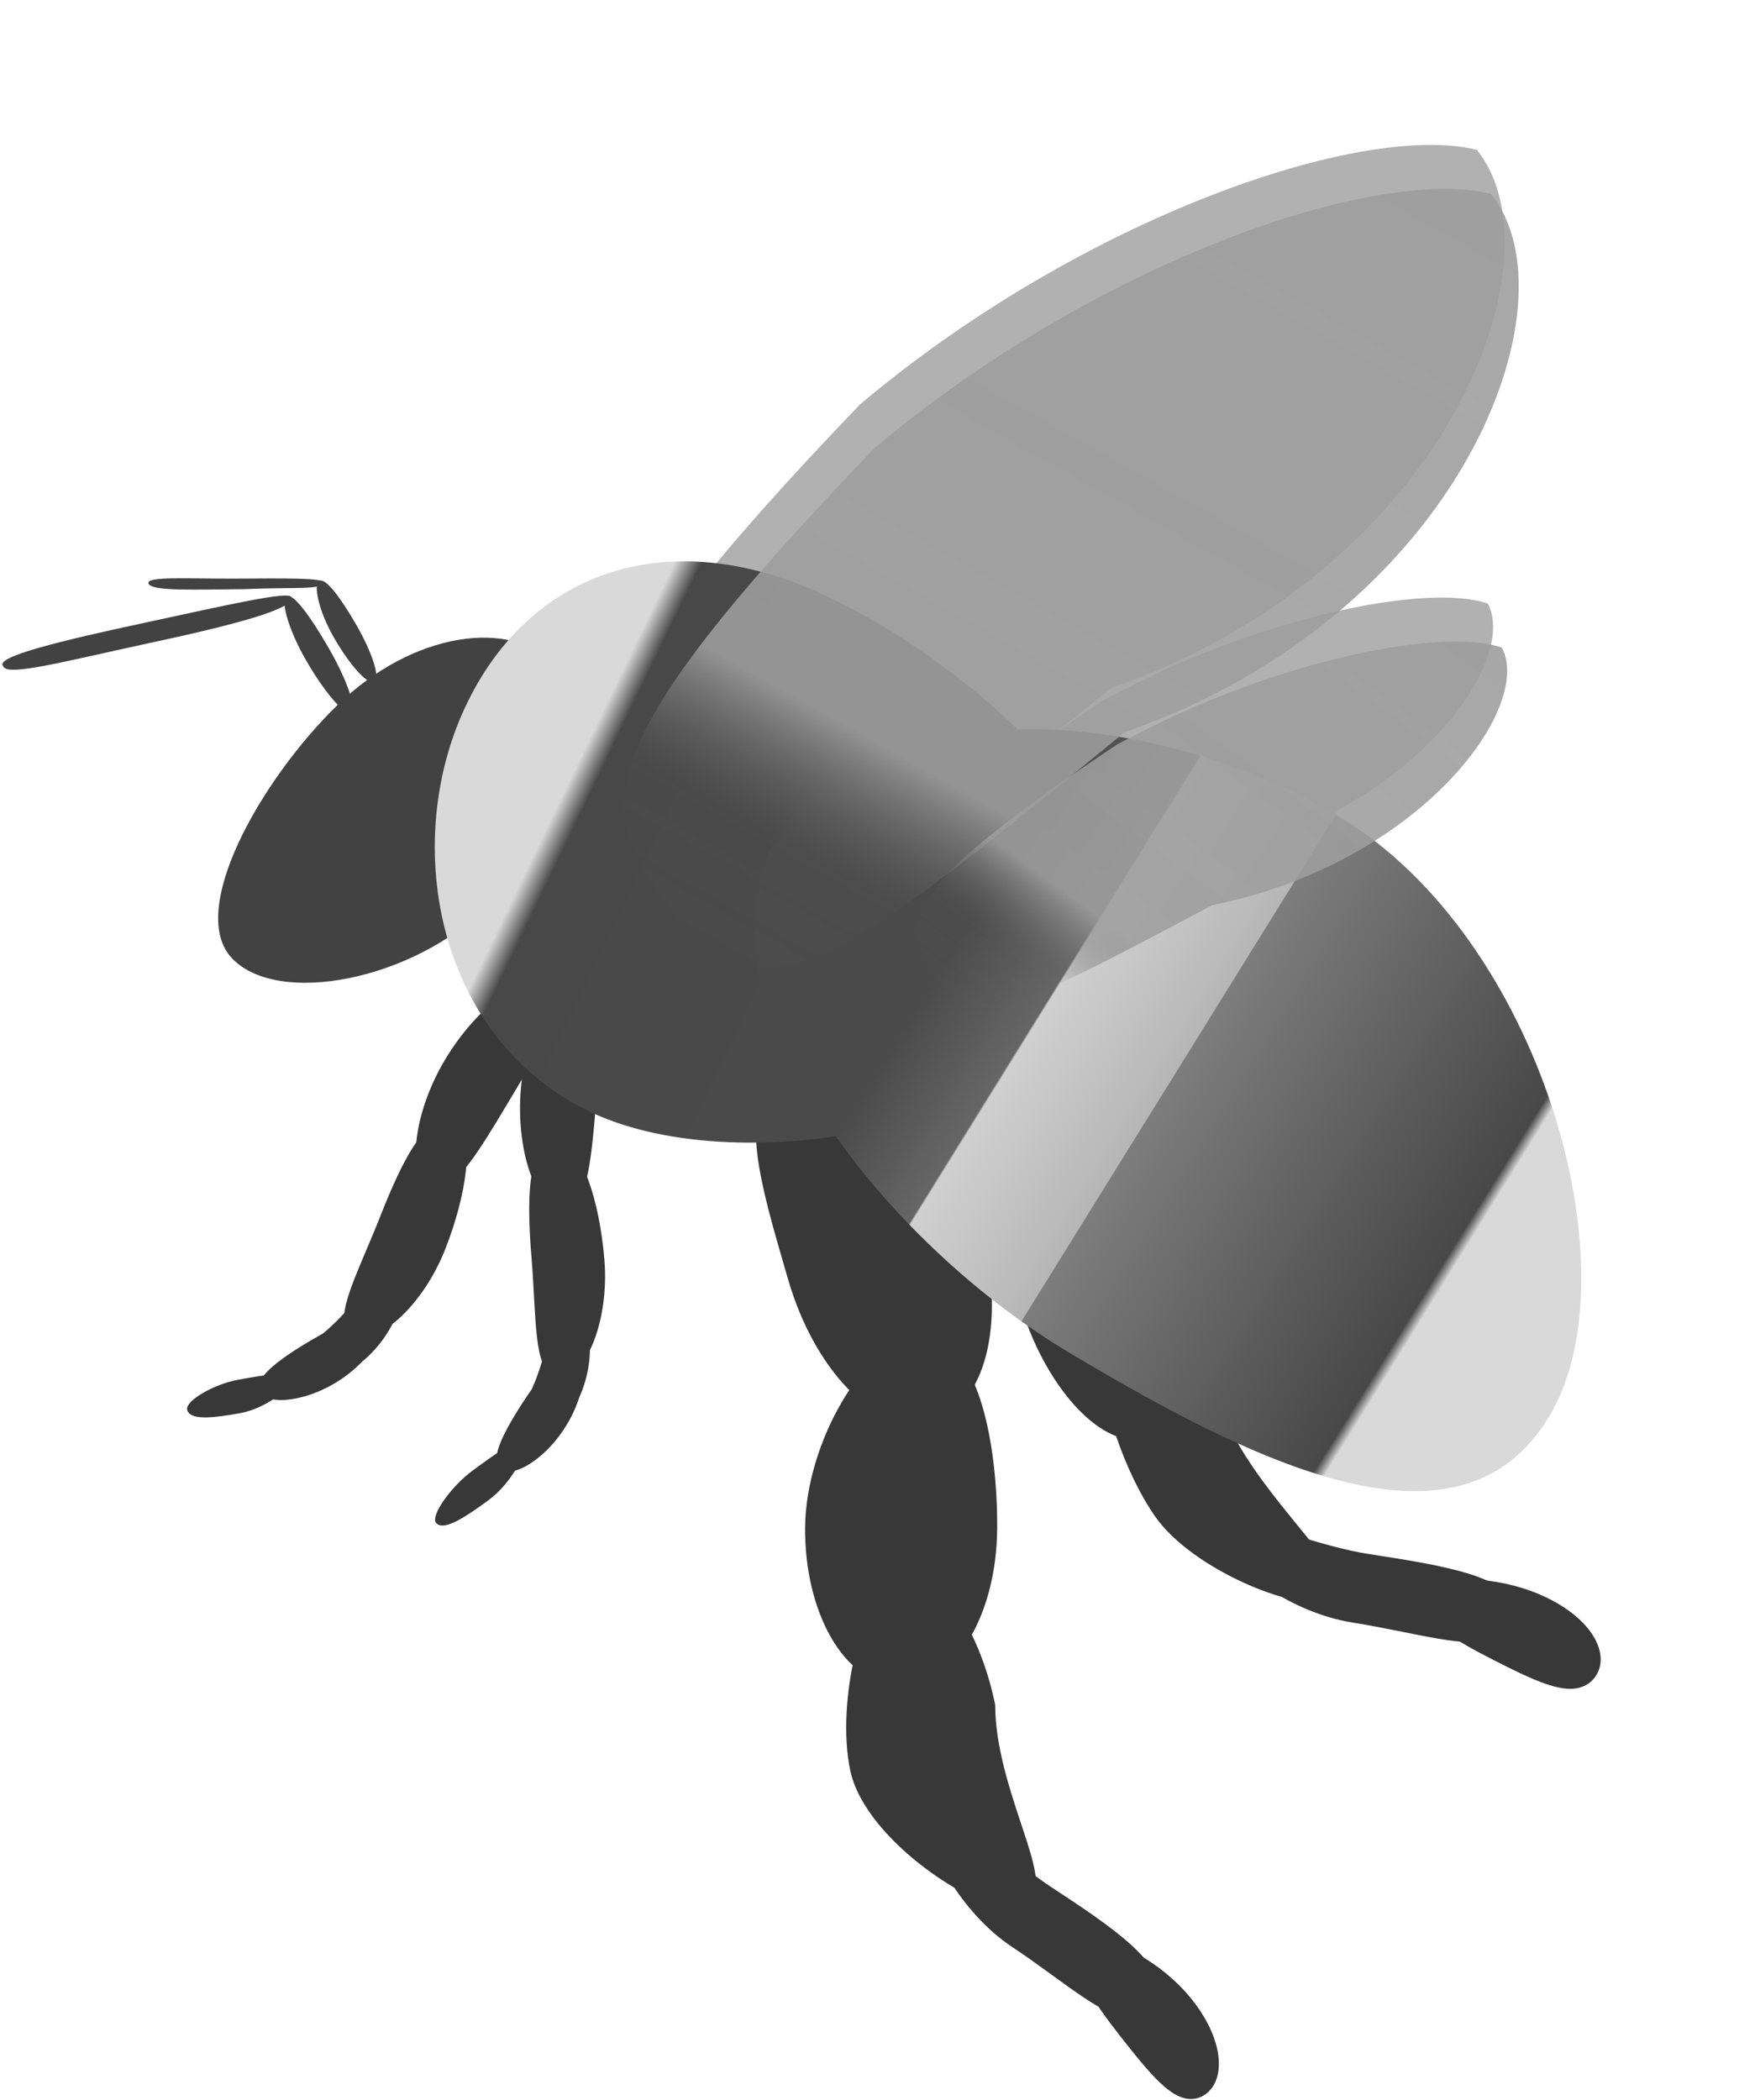 <svg width="752" height="897" viewBox="0 0 752 897" fill="none" xmlns="http://www.w3.org/2000/svg">
<path d="M266.253 383.168C258.048 375.62 252.702 366.751 250.786 358.422C248.877 350.121 250.334 342.02 256.333 336.604C262.332 331.187 271.235 329.935 280.326 331.752C289.448 333.575 299.129 338.53 307.334 346.077C315.539 353.625 320.885 362.494 322.801 370.823C324.71 379.124 323.253 387.225 317.254 392.641C311.255 398.058 302.352 399.31 293.261 397.493C284.139 395.67 274.458 390.715 266.253 383.168Z" fill="#383838" stroke="#383838" stroke-width="5"/>
<path d="M284.436 396.75C278.401 393.818 274.385 390.791 272.034 387.57C269.628 384.274 269.054 380.894 269.659 377.534C270.246 374.273 271.926 371.133 273.798 368.21C274.741 366.736 275.768 365.265 276.772 363.832L276.888 363.666C277.861 362.277 278.81 360.922 279.694 359.562C282.481 355.276 288.134 354.389 293.702 354.739C299.49 355.102 306.523 356.855 313.852 359.262C328.56 364.091 345.198 371.805 356.905 377.493C368.951 383.344 377.005 390.867 381.031 398.631C385.06 406.399 385.085 414.528 380.743 421.204C379.193 423.587 376.436 424.706 373.587 425.157C370.723 425.611 367.282 425.48 363.557 424.989C356.078 424.002 346.728 421.457 337.029 418.24C317.591 411.794 296.206 402.468 284.436 396.75Z" fill="#383838" stroke="#383838" stroke-width="5"/>
<path d="M447.133 435.568C459.034 450.022 467.26 465.074 470.873 477.798C472.678 484.156 473.365 490.051 472.691 495.052C472.015 500.067 469.936 504.359 466.046 507.14C462.156 509.921 457.169 510.681 451.795 509.991C446.437 509.303 440.504 507.159 434.38 503.888C422.125 497.343 408.651 486.042 396.75 471.589C395.743 470.367 394.733 469.142 393.723 467.917C383.004 454.924 372.258 441.897 365.321 430.88C361.535 424.868 358.734 419.228 357.774 414.373C356.799 409.436 357.676 404.849 361.907 401.824C365.851 399.005 371.866 398.198 378.493 398.676C385.23 399.161 393.09 401.008 401.204 404.022C417.414 410.046 435.044 420.887 447.133 435.568Z" fill="#383838" stroke="#383838" stroke-width="5"/>
<path d="M497.735 543.587C503.589 559.002 505.99 574.195 505.042 586.353C504.112 598.298 499.821 608.277 491.244 611.551C482.666 614.826 472.843 610.236 464.224 601.936C455.452 593.488 447.166 580.542 441.313 565.128C435.412 549.588 433.34 530.755 434.549 515.089C435.153 507.255 436.587 500.083 438.857 494.449C441.088 488.911 444.334 484.355 448.891 482.615C453.612 480.813 458.443 482.492 462.793 485.67C467.165 488.865 471.529 493.894 475.686 499.879C484.022 511.879 491.94 528.327 497.735 543.587Z" fill="#383838" stroke="#383838" stroke-width="5"/>
<path d="M523.542 611.738L523.642 611.884L523.72 612.042C531.087 626.897 542.843 641.311 552.353 652.97C552.689 653.382 553.022 653.79 553.352 654.195C558.128 660.054 562.336 665.269 564.842 669.334C566.079 671.341 567.06 673.313 567.381 675.085C567.546 675.998 567.563 676.999 567.227 677.972C566.874 678.992 566.188 679.816 565.247 680.395C563.644 681.381 561.497 681.636 559.387 681.596C557.187 681.554 554.604 681.179 551.799 680.547C546.179 679.281 539.367 676.915 532.373 673.721C518.467 667.37 503.287 657.492 495.293 645.872C487.494 634.536 480.77 618.746 476.958 605.207C475.052 598.435 473.839 592.106 473.617 587.093C473.506 584.595 473.635 582.307 474.111 580.413C474.574 578.57 475.465 576.715 477.214 575.639C480.242 573.775 484.001 574.412 487.439 575.884C490.972 577.398 494.884 580.08 498.891 583.493C506.934 590.342 515.844 600.55 523.542 611.738Z" fill="#383838" stroke="#383838" stroke-width="5"/>
<path d="M584.502 666.252C585.576 666.42 586.694 666.594 587.848 666.773C600.106 668.677 616.43 671.213 627.854 674.912C630.997 675.93 633.846 677.059 636.173 678.324C638.466 679.57 640.443 681.049 641.616 682.853C642.86 684.769 643.184 687.058 642.07 689.507C641.123 691.588 639.256 693.512 636.726 695.336C636.027 696.624 634.828 697.482 633.566 697.992C632.091 698.589 630.337 698.811 628.555 698.861C624.951 698.962 620.217 698.368 614.964 697.479C610.35 696.698 605.182 695.661 599.816 694.585C599.028 694.427 598.235 694.268 597.439 694.108C591.205 692.861 584.754 691.598 578.517 690.62C565.507 688.58 552.89 682.828 543.763 676.745C539.197 673.702 535.419 670.519 532.876 667.592C531.608 666.132 530.589 664.67 529.951 663.262C529.335 661.903 528.938 660.299 529.391 658.679C529.624 657.843 530.071 657.052 530.763 656.39C531.44 655.742 532.231 655.331 533.003 655.077C534.468 654.593 536.141 654.579 537.748 654.726C541.015 655.024 545.309 656.134 550.082 657.501C551.88 658.016 553.766 658.573 555.724 659.151C564.361 661.702 574.401 664.668 584.502 666.252Z" fill="#383838" stroke="#383838" stroke-width="5"/>
<path d="M660.4 684.961C669.203 689.342 675.205 694.659 678.476 699.84C681.683 704.92 682.514 710.354 679.769 714.491C678.388 716.572 676.393 717.945 673.883 718.532C671.506 719.087 668.867 718.891 666.112 718.285C660.625 717.078 653.616 713.987 645.135 709.766C636.656 705.545 627.544 700.897 621.057 696.51C617.833 694.33 615.075 692.096 613.387 689.891C611.74 687.74 610.639 684.93 612.474 682.165C614.108 679.702 617.314 678.436 620.539 677.8C623.902 677.138 628.004 677.014 632.387 677.348C641.162 678.018 651.572 680.567 660.4 684.961Z" fill="#383838" stroke="#383838" stroke-width="5"/>
<path d="M308.259 408.444C309.264 407.181 310.281 405.915 311.295 404.653C315.811 399.032 320.257 393.498 323.206 388.688C325.008 385.749 326.354 382.922 326.761 380.394C327.184 377.774 326.604 375.331 324.41 373.586C322.34 371.939 319.428 371.388 316.289 371.549C313.119 371.712 309.513 372.608 305.826 374.096C298.456 377.071 290.532 382.508 284.823 389.686C279.295 396.637 274.589 403.121 272.124 408.587C270.891 411.321 270.154 413.936 270.244 416.308C270.338 418.756 271.315 420.887 273.344 422.501C277.304 425.65 283.411 425.467 289.584 423.015C295.845 420.529 302.587 415.577 308.259 408.444Z" fill="#383838" stroke="#383838" stroke-width="3"/>
<path d="M254.15 434.932C262.997 433.408 271.963 430.81 278.579 427.488C281.88 425.83 284.69 423.946 286.598 421.849C288.516 419.741 289.642 417.269 289.175 414.56C288.696 411.776 286.462 409.722 283.652 408.246C280.799 406.747 277.037 405.668 272.863 404.967C264.504 403.563 254.141 403.617 245.225 405.154C236.173 406.713 228.564 410.884 223.383 415.789C218.282 420.617 215.239 426.468 216.09 431.405C216.56 434.138 218.372 435.877 220.832 436.865C223.215 437.821 226.307 438.127 229.727 438.079C236.448 437.983 245.091 436.494 253.636 435.021C253.808 434.991 253.979 434.962 254.15 434.932Z" fill="#383838" stroke="#383838" stroke-width="3"/>
<path d="M191.576 453.173C185.091 463.963 181.157 475.398 179.773 484.745C179.082 489.413 179.017 493.629 179.631 497.016C180.237 500.35 181.561 503.181 183.935 504.607C186.468 506.13 189.182 505.452 191.67 503.792C194.137 502.146 196.714 499.346 199.365 495.875C204.198 489.546 209.591 480.557 215.314 471.017C215.885 470.064 216.46 469.106 217.038 468.144C223.414 457.535 229.297 447.556 232.659 439.667C234.335 435.735 235.448 432.183 235.623 429.259C235.8 426.3 235.015 423.659 232.524 422.162C230.149 420.735 227.081 420.901 223.922 421.949C220.722 423.012 217.138 425.069 213.453 427.886C206.073 433.528 198.052 442.397 191.576 453.173Z" fill="#383838" stroke="#383838" stroke-width="3"/>
<path d="M163.995 519.786C162.005 524.859 159.894 529.835 157.887 534.565C157.619 535.196 157.353 535.823 157.09 536.446C154.858 541.715 152.793 546.654 151.259 550.977C149.736 555.269 148.681 559.101 148.559 562.118C148.498 563.635 148.666 565.068 149.227 566.283C149.81 567.547 150.784 568.496 152.141 569.029C154.681 570.025 157.746 569.47 160.822 568.048C163.942 566.604 167.328 564.155 170.693 560.925C177.43 554.459 184.265 544.69 188.871 532.948C193.435 521.312 196.563 509.43 197.542 500.012C198.03 495.314 197.995 491.135 197.281 487.875C196.577 484.663 195.12 481.962 192.437 480.909C189.79 479.871 187.159 480.701 184.78 482.49C182.421 484.263 180.091 487.123 177.805 490.682C173.219 497.822 168.532 508.221 163.995 519.786Z" fill="#383838" stroke="#383838" stroke-width="3"/>
<path d="M138.971 570.734C131.466 574.928 124.29 579.375 119.342 583.271C116.872 585.216 114.858 587.1 113.657 588.812C113.057 589.666 112.586 590.58 112.427 591.517C112.258 592.513 112.452 593.52 113.146 594.365C113.794 595.155 114.766 595.647 115.781 595.956C116.822 596.272 118.065 596.444 119.438 596.485C122.187 596.567 125.634 596.13 129.414 595.088C136.961 593.006 146.012 588.463 153.719 580.505C161.551 574.054 166.403 565.976 168.913 559.012C170.171 555.522 170.854 552.272 171.015 549.608C171.095 548.277 171.047 547.057 170.857 546.009C170.671 544.983 170.326 543.999 169.717 543.256C169.351 542.811 168.867 542.466 168.267 542.314C167.684 542.166 167.119 542.233 166.631 542.383C165.704 542.667 164.788 543.332 163.932 544.087C162.184 545.627 160.04 548.139 157.617 551.033C157.312 551.397 157.001 551.768 156.685 552.146C151.932 557.833 145.965 564.972 138.971 570.734Z" fill="#383838" stroke="#383838" stroke-width="3"/>
<path d="M80.444 602.001C79.854 598.712 91.447 591.689 101.985 589.799L102.089 589.78C112.591 587.896 123.087 586.014 123.675 589.292C124.265 592.581 113.061 601.233 102.523 603.123C91.986 605.014 81.445 606.39 80.444 602.001Z" fill="#383838"/>
<path d="M80.444 602.001C79.854 598.712 91.447 591.689 101.985 589.799L102.089 589.78C112.591 587.896 123.087 586.014 123.675 589.292C124.265 592.581 113.061 601.233 102.523 603.123C91.986 605.014 81.445 606.39 80.444 602.001Z" stroke="#383838"/>
<path d="M309.087 373.738C309.433 372.161 309.788 370.577 310.143 368.998C311.721 361.962 313.276 355.036 313.805 349.419C314.128 345.986 314.091 342.855 313.344 340.406C312.569 337.868 310.973 335.93 308.234 335.329C305.65 334.763 302.793 335.551 300.046 337.078C297.271 338.62 294.429 341.013 291.774 343.973C286.468 349.89 281.748 358.261 279.785 367.22C277.884 375.895 276.514 383.789 276.709 389.782C276.806 392.78 277.296 395.452 278.422 397.541C279.584 399.698 281.4 401.181 283.932 401.736C288.875 402.82 294.276 399.965 298.739 395.045C303.265 390.056 307.136 382.64 309.087 373.738Z" fill="#383838" stroke="#383838" stroke-width="3"/>
<path d="M272.176 421.351C279.447 416.085 286.352 409.804 290.829 403.907C293.062 400.965 294.755 398.036 295.544 395.314C296.338 392.576 296.26 389.861 294.648 387.634C292.991 385.346 290.081 384.486 286.908 384.398C283.687 384.309 279.834 384.998 275.778 386.207C267.655 388.628 258.375 393.241 251.047 398.547C243.607 403.934 238.613 411.029 236.122 417.716C233.669 424.297 233.514 430.89 236.452 434.948C238.078 437.193 240.471 437.958 243.114 437.76C245.675 437.569 248.586 436.482 251.634 434.933C257.627 431.886 264.731 426.742 271.753 421.657C271.894 421.555 272.035 421.453 272.176 421.351Z" fill="#383838" stroke="#383838" stroke-width="3"/>
<path d="M224.032 465.287C222.963 477.83 224.467 489.829 227.341 498.83C228.777 503.325 230.575 507.14 232.619 509.909C234.631 512.637 237.067 514.594 239.826 514.83C242.771 515.081 244.908 513.277 246.411 510.69C247.901 508.126 248.981 504.477 249.832 500.194C251.384 492.383 252.266 481.938 253.203 470.853C253.296 469.745 253.39 468.631 253.486 467.513C254.537 455.18 255.423 443.63 254.967 435.067C254.74 430.798 254.174 427.12 253.043 424.418C251.9 421.683 250.031 419.658 247.135 419.411C244.375 419.175 241.694 420.676 239.32 423.009C236.914 425.373 234.603 428.798 232.535 432.95C228.395 441.266 225.1 452.76 224.032 465.287Z" fill="#383838" stroke="#383838" stroke-width="3"/>
<path d="M228.61 537.239C229.058 542.67 229.354 548.067 229.636 553.197C229.673 553.882 229.711 554.562 229.748 555.237C230.065 560.951 230.386 566.295 230.913 570.852C231.437 575.376 232.177 579.281 233.397 582.043C234.01 583.432 234.792 584.644 235.831 585.488C236.911 586.366 238.203 586.789 239.656 586.669C242.375 586.445 244.883 584.597 247.018 581.965C249.183 579.295 251.144 575.605 252.743 571.223C255.943 562.45 257.776 550.669 256.74 538.1C255.712 525.642 253.287 513.597 250.018 504.711C248.387 500.278 246.515 496.542 244.438 493.93C242.392 491.356 239.893 489.572 237.021 489.809C234.188 490.043 232.191 491.946 230.843 494.601C229.507 497.232 228.675 500.826 228.19 505.028C227.217 513.457 227.589 524.858 228.61 537.239Z" fill="#383838" stroke="#383838" stroke-width="3"/>
<path d="M228.583 594C223.693 601.072 219.209 608.225 216.483 613.901C215.122 616.736 214.144 619.315 213.819 621.38C213.657 622.411 213.636 623.439 213.906 624.35C214.194 625.319 214.812 626.138 215.807 626.591C216.736 627.014 217.825 627.028 218.873 626.858C219.947 626.684 221.138 626.291 222.389 625.723C224.894 624.586 227.796 622.675 230.73 620.074C236.589 614.881 242.713 606.816 246.127 596.277C250.317 587.036 251.116 577.646 250.302 570.289C249.894 566.602 249.076 563.383 248.047 560.92C247.533 559.69 246.952 558.616 246.32 557.759C245.701 556.92 244.958 556.188 244.084 555.79C243.56 555.551 242.972 555.455 242.367 555.582C241.778 555.707 241.301 556.015 240.928 556.365C240.222 557.028 239.692 558.029 239.256 559.084C238.365 561.237 237.547 564.436 236.646 568.101C236.532 568.562 236.417 569.032 236.3 569.511C234.537 576.71 232.325 585.747 228.583 594Z" fill="#383838" stroke="#383838" stroke-width="3"/>
<path d="M186.682 650.148C184.703 647.455 192.902 635.395 202.277 628.507L202.37 628.439C211.715 621.574 221.053 614.715 223.025 617.399C225.003 620.092 217.878 633.438 208.503 640.326C199.127 647.214 189.528 653.636 186.682 650.148Z" fill="#383838"/>
<path d="M186.682 650.148C184.703 647.455 192.902 635.395 202.277 628.507L202.37 628.439C211.715 621.574 221.053 614.715 223.025 617.399C225.003 620.092 217.878 633.438 208.503 640.326C199.127 647.214 189.528 653.636 186.682 650.148Z" stroke="#383838"/>
<path d="M265.733 405.066C261.16 394.487 259.512 383.7 260.66 374.751C261.799 365.865 265.801 358.306 273.012 355.188C280.224 352.071 288.472 354.336 295.725 359.594C303.03 364.889 309.758 373.481 314.331 384.06C318.904 394.639 320.552 405.427 319.404 414.375C318.264 423.262 314.263 430.821 307.052 433.938C299.84 437.055 291.592 434.791 284.339 429.532C277.034 424.237 270.306 415.646 265.733 405.066Z" fill="#383838" stroke="#383838" stroke-width="5"/>
<path d="M277.053 425.495C272.79 420.276 270.321 415.743 269.366 411.659C268.388 407.48 269.028 403.905 270.704 400.793C272.33 397.774 274.87 395.302 277.496 393.124C278.82 392.026 280.216 390.964 281.576 389.931L281.732 389.813C283.051 388.811 284.337 387.836 285.567 386.831C289.5 383.619 294.757 384.95 299.462 387.422C304.378 390.006 309.909 394.444 315.481 399.645C326.662 410.084 338.548 424.122 346.826 434.257C355.334 444.676 359.802 455.212 360.68 464.442C361.558 473.673 358.832 481.76 352.747 486.73C350.55 488.524 347.737 488.558 345.113 487.911C342.466 487.259 339.515 485.807 336.437 483.889C330.257 480.037 322.973 473.922 315.61 467.006C300.853 453.146 285.374 435.684 277.053 425.495Z" fill="#383838" stroke="#383838" stroke-width="5"/>
<path d="M416.248 523.473C421.743 542.424 422.642 560.891 419.54 575.476C416.463 589.945 409.256 601.258 397.961 604.533C386.666 607.808 374.526 602.104 364.186 591.525C353.763 580.862 344.645 564.777 339.15 545.827C338.687 544.228 338.22 542.625 337.753 541.021C332.81 524.043 327.841 506.978 326.124 493.193C325.185 485.657 325.172 478.802 326.843 473.353C328.562 467.749 332.103 463.567 338.039 461.846C343.733 460.195 350.822 461.049 358.181 463.561C365.6 466.093 373.578 470.405 381.212 476.052C396.446 487.321 410.651 504.168 416.248 523.473Z" fill="#383838" stroke="#383838" stroke-width="5"/>
<path d="M423.558 653.007C423.437 670.578 419.215 686.58 412.358 698.257C405.538 709.869 395.801 717.649 384.582 717.572C373.362 717.495 363.733 709.582 357.074 697.877C350.378 686.107 346.376 670.048 346.497 652.477C346.619 634.747 352.955 615.274 361.765 600.244C366.176 592.719 371.268 586.2 376.622 581.541C381.938 576.914 387.771 573.902 393.611 573.942C399.586 573.983 404.454 577.2 408.28 582.076C412.08 586.919 415.026 593.591 417.273 601.145C421.775 616.278 423.678 635.646 423.558 653.007Z" fill="#383838" stroke="#383838" stroke-width="5"/>
<path d="M422.683 728.262L422.734 728.507L422.735 728.756C422.84 746.465 429.002 765.003 434.017 780.091C434.191 780.613 434.363 781.131 434.533 781.644C437.039 789.193 439.242 795.981 439.928 801.069C440.269 803.596 440.293 806.059 439.541 808.095C438.706 810.353 436.982 811.894 434.475 812.415C432.296 812.868 429.697 812.614 426.985 811.968C424.227 811.311 421.135 810.196 417.866 808.725C411.327 805.781 403.894 801.324 396.731 795.922C389.567 790.519 382.604 784.119 377.044 777.26C371.503 770.422 367.238 762.985 365.685 755.511C362.702 741.164 364.068 722.467 367.811 707.054C369.687 699.333 372.191 692.295 375.141 686.953C376.615 684.283 378.242 681.96 380.019 680.181C381.787 678.41 383.826 677.059 386.12 676.582C390.331 675.707 394.432 677.075 398.117 679.699C401.788 682.313 405.235 686.294 408.344 691.102C414.571 700.729 419.751 714.16 422.683 728.262Z" fill="#383838" stroke="#383838" stroke-width="5"/>
<path d="M447.314 807.815C448.193 808.395 449.109 808.998 450.055 809.62C460.092 816.22 473.477 825.023 482.194 833.093C484.594 835.316 486.703 837.538 488.311 839.697C489.897 841.826 491.127 844.066 491.54 846.313C491.977 848.692 491.476 851.036 489.722 852.979C488.214 854.649 485.951 855.833 483.116 856.666C482.1 857.656 480.776 858.056 479.467 858.076C477.957 858.1 476.332 857.638 474.749 856.996C471.554 855.7 467.614 853.281 463.335 850.378C459.575 847.828 455.418 844.81 451.106 841.679C450.472 841.219 449.835 840.757 449.196 840.293C444.184 836.659 438.991 832.928 433.89 829.562C423.211 822.515 414.145 811.942 408.243 802.395C405.29 797.618 403.071 793.005 401.844 789.12C401.231 787.183 400.839 785.342 400.76 783.705C400.683 782.117 400.886 780.411 401.799 779.026C402.834 777.458 404.435 776.802 406.127 776.902C407.6 776.988 409.09 777.633 410.452 778.403C413.218 779.966 416.599 782.731 420.295 785.919C421.69 787.123 423.147 788.401 424.659 789.728C431.323 795.578 439.058 802.367 447.314 807.815Z" fill="#383838" stroke="#383838" stroke-width="5"/>
<path d="M507.201 855.478C513.382 863.194 516.806 870.756 517.901 877.135C518.971 883.374 517.871 889.11 514.028 892.188C512.089 893.741 509.859 894.333 507.467 893.947C505.209 893.582 502.981 892.375 500.793 890.721C496.428 887.42 491.371 881.67 485.409 874.227C479.447 866.784 473.083 858.679 468.917 851.845C466.848 848.448 465.204 845.182 464.483 842.358C463.785 839.627 463.751 836.385 466.341 834.31C468.641 832.468 471.898 832.461 474.911 833.07C478.066 833.708 481.68 835.163 485.384 837.179C492.8 841.217 501.003 847.74 507.201 855.478Z" fill="#383838" stroke="#383838" stroke-width="5"/>
<path d="M208.281 387.158C175.821 418.781 119.091 429.828 99.302 409.515C79.513 389.202 111.548 332.959 144.008 301.336C176.468 269.713 218.279 263.932 238.068 284.245C257.857 304.558 240.741 355.535 208.281 387.158Z" fill="#424242"/>
<path d="M631 64C668.117 109.527 619.122 243.541 474.5 294C360.64 386.826 321.742 419.701 284.625 374.174C247.509 328.647 239.239 306.398 367.529 172.662C462.536 92.783 581.983 51.897 631 64Z" fill="#9E9E9E" fill-opacity="0.8"/>
<path d="M635.71 257.832C649.286 283.4 600.727 349.865 511.866 367.878C433.525 409.473 406.578 424.284 393.003 398.716C379.427 373.148 378.314 361.202 471.183 299.287C536.935 263.328 610.203 248.859 635.71 257.832Z" fill="#9E9E9E" fill-opacity="0.8"/>
<path d="M475 420C447.339 479.295 318.556 505.872 252.888 475.238C187.22 444.604 171.024 361.499 198.685 302.204C226.346 242.909 286.521 223.515 352.188 254.148C417.856 284.782 502.661 360.705 475 420Z" fill="url(#paint0_linear_146_82)"/>
<path d="M662.004 604.865C625.069 666.566 542.419 628.995 456.889 577.796C371.359 526.597 294.565 420.201 331.5 358.5C368.435 296.799 486.999 297.89 572.529 349.089C658.059 400.288 698.939 543.164 662.004 604.865Z" fill="url(#paint1_linear_146_82)"/>
<path d="M637.001 82.804C674.117 128.331 625.123 262.345 480.501 312.804C366.64 405.63 327.742 438.505 290.626 392.978C253.509 347.451 245.24 325.202 373.53 191.466C468.537 111.587 587.984 70.701 637.001 82.804Z" fill="url(#paint2_linear_146_82)" fill-opacity="0.9"/>
<path d="M641.711 276.636C655.286 302.204 606.728 368.67 517.867 386.682C439.526 428.277 412.579 443.088 399.003 417.52C385.428 391.952 384.314 380.006 477.184 318.092C542.936 282.133 616.203 267.663 641.711 276.636Z" fill="url(#paint3_linear_146_82)" fill-opacity="0.9"/>
<path d="M159.922 291.24C157.291 292.758 149.627 284.398 142.805 272.567C135.982 260.737 133.82 249.668 136.451 248.151C139.083 246.633 145.511 255.241 152.334 267.072C159.156 278.902 162.554 289.723 159.922 291.24Z" fill="#424242"/>
<path d="M149.922 304.24C147.291 305.758 138.733 295.847 130.808 282.105C122.883 268.362 119.82 256.168 122.451 254.651C125.083 253.133 132.412 262.867 140.337 276.61C148.262 290.352 152.554 302.723 149.922 304.24Z" fill="#424242"/>
<path d="M1.451 284.651C-3.049 280.651 26.394 273.613 61.671 266.036C96.948 258.459 123.813 252.181 124.451 255.151C125.951 260.151 99.228 267.074 63.951 274.651C28.674 282.228 2.951 289.151 1.451 284.651Z" fill="#424242"/>
<path d="M137.951 248.651C137.951 252.188 125.951 250.651 104.451 251.651C83.773 251.794 64.951 252.651 63.473 249.308C61.995 245.966 80.773 247.294 101.451 247.151C122.129 247.008 137.939 246.917 137.951 248.651Z" fill="#424242"/>
<defs>
<linearGradient id="paint0_linear_146_82" x1="-60.079" y1="872.626" x2="204.875" y2="1000.32" gradientUnits="userSpaceOnUse">
<stop stop-color="#D9D9D9"/>
<stop offset="0.133" stop-color="#D9D9D9"/>
<stop offset="0.169" stop-color="#494848"/>
<stop offset="0.853" stop-color="#4B4B4B"/>
</linearGradient>
<linearGradient id="paint1_linear_146_82" x1="8.934" y1="915.044" x2="350.251" y2="1127" gradientUnits="userSpaceOnUse">
<stop offset="0.172" stop-color="#4B4B4B"/>
<stop offset="0.287" stop-color="#676666"/>
<stop offset="0.289" stop-color="#D0D0D0"/>
<stop offset="0.443" stop-color="#B7B6B6"/>
<stop offset="0.444" stop-color="#7D7D7D"/>
<stop offset="0.792" stop-color="#494848"/>
<stop offset="0.804" stop-color="#D9D9D9"/>
<stop offset="1" stop-color="#D9D9D9"/>
</linearGradient>
<linearGradient id="paint2_linear_146_82" x1="219.699" y1="394.466" x2="440.371" y2="0.5" gradientUnits="userSpaceOnUse">
<stop stop-color="#666666" stop-opacity="0"/>
<stop offset="0.189" stop-color="#5F5F5F" stop-opacity="0.066"/>
<stop offset="0.317" stop-color="#9E9E9E" stop-opacity="0.976"/>
<stop offset="1" stop-color="#9E9E9E"/>
</linearGradient>
<linearGradient id="paint3_linear_146_82" x1="359.095" y1="414.346" x2="514.962" y2="201.434" gradientUnits="userSpaceOnUse">
<stop stop-color="#666666" stop-opacity="0"/>
<stop offset="0.189" stop-color="#5F5F5F" stop-opacity="0.066"/>
<stop offset="0.317" stop-color="#9E9E9E" stop-opacity="0.976"/>
<stop offset="1" stop-color="#9E9E9E"/>
</linearGradient>
</defs>
</svg>

